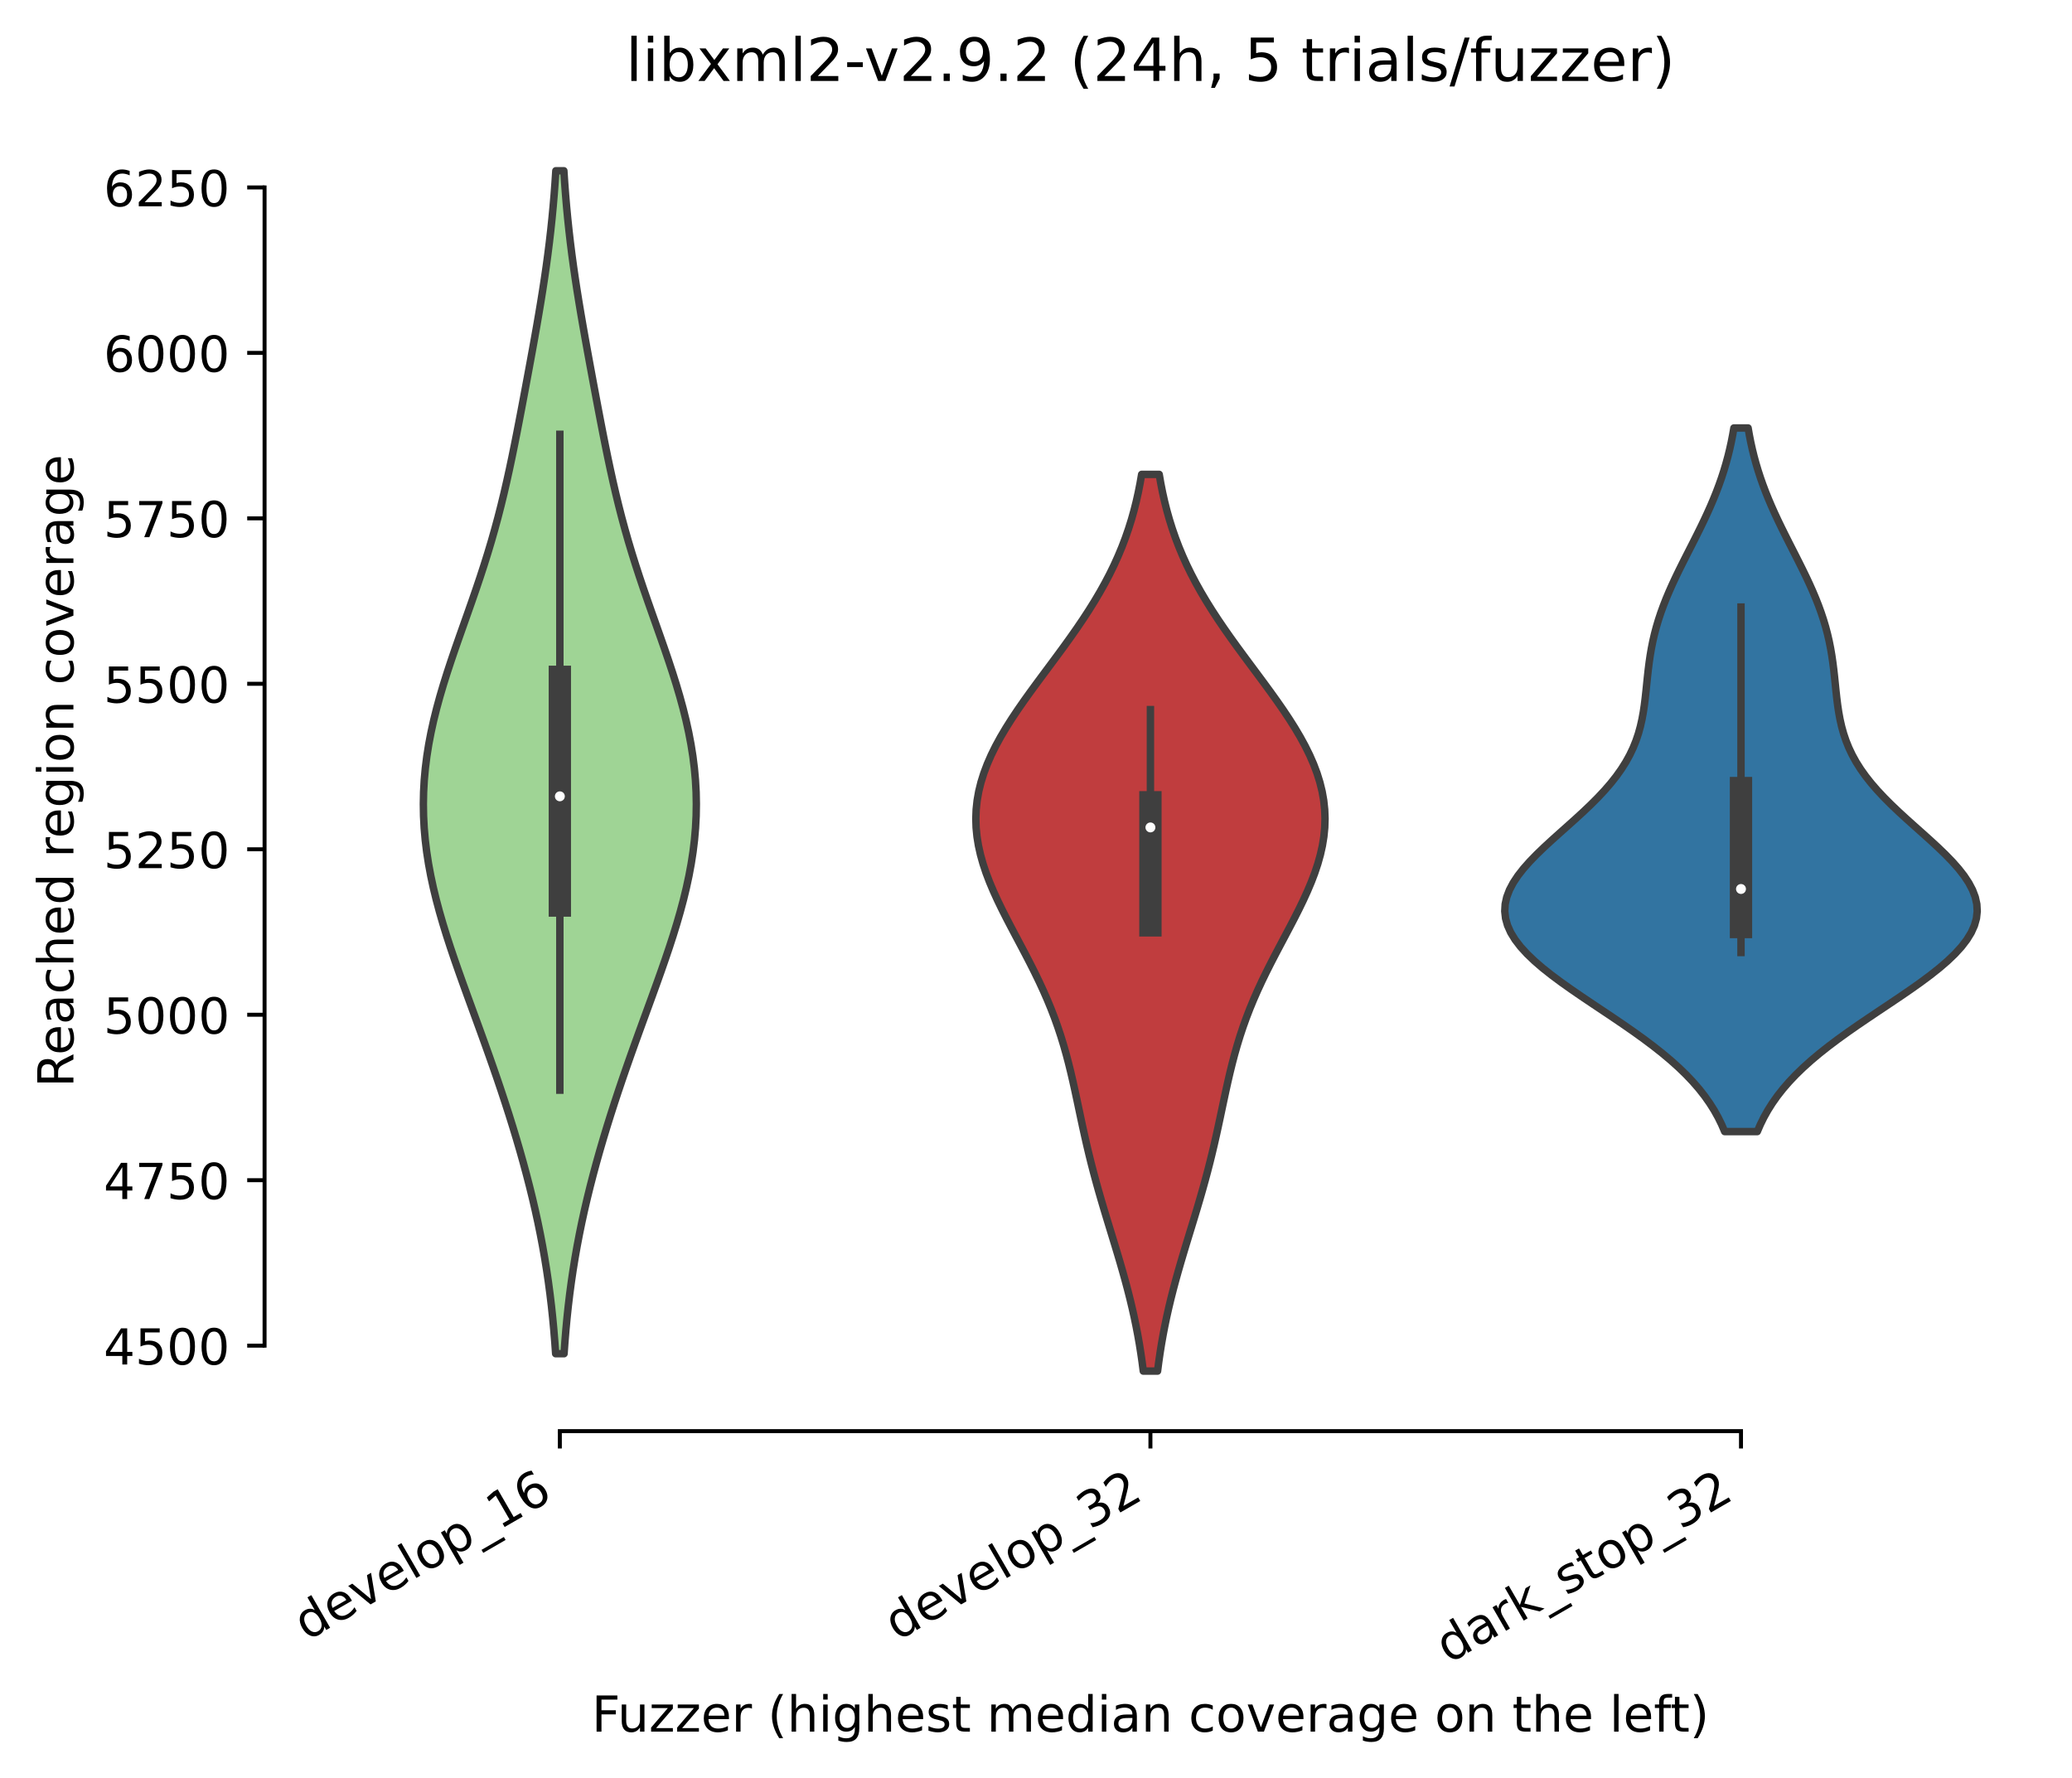 <?xml version="1.0" encoding="utf-8" standalone="no"?>
<!DOCTYPE svg PUBLIC "-//W3C//DTD SVG 1.1//EN"
  "http://www.w3.org/Graphics/SVG/1.1/DTD/svg11.dtd">
<!-- Created with matplotlib (https://matplotlib.org/) -->
<svg height="358.281pt" version="1.1" viewBox="0 0 417.648 358.281" width="417.648pt" xmlns="http://www.w3.org/2000/svg" xmlns:xlink="http://www.w3.org/1999/xlink">
 <defs>
  <style type="text/css">*{stroke-linecap:butt;stroke-linejoin:round;}</style>
 </defs>
 <g id="figure_1">
  <g id="patch_1">
   <path d="M 0 358.281 
L 417.648 358.281 
L 417.648 -0 
L 0 -0 
z
" style="fill:#ffffff;"/>
  </g>
  <g id="axes_1">
   <g id="patch_2">
    <path d="M 53.328 288.43 
L 410.448 288.43 
L 410.448 22.318 
L 53.328 22.318 
z
" style="fill:#ffffff;"/>
   </g>
   <g id="PolyCollection_1">
    <defs>
     <path d="M 113.697 -85.45 
L 112 -85.45 
L 111.827 -87.858 
L 111.629 -90.266 
L 111.403 -92.675 
L 111.147 -95.083 
L 110.859 -97.491 
L 110.539 -99.899 
L 110.184 -102.308 
L 109.795 -104.716 
L 109.371 -107.124 
L 108.912 -109.532 
L 108.419 -111.941 
L 107.892 -114.349 
L 107.332 -116.757 
L 106.74 -119.165 
L 106.118 -121.574 
L 105.467 -123.982 
L 104.789 -126.39 
L 104.085 -128.798 
L 103.355 -131.207 
L 102.603 -133.615 
L 101.828 -136.023 
L 101.033 -138.431 
L 100.219 -140.84 
L 99.387 -143.248 
L 98.54 -145.656 
L 97.68 -148.064 
L 96.81 -150.473 
L 95.932 -152.881 
L 95.053 -155.289 
L 94.174 -157.697 
L 93.303 -160.106 
L 92.445 -162.514 
L 91.605 -164.922 
L 90.791 -167.33 
L 90.009 -169.739 
L 89.267 -172.147 
L 88.571 -174.555 
L 87.928 -176.963 
L 87.344 -179.372 
L 86.826 -181.78 
L 86.378 -184.188 
L 86.006 -186.596 
L 85.713 -189.005 
L 85.502 -191.413 
L 85.376 -193.821 
L 85.336 -196.229 
L 85.383 -198.638 
L 85.516 -201.046 
L 85.735 -203.454 
L 86.037 -205.862 
L 86.419 -208.271 
L 86.879 -210.679 
L 87.41 -213.087 
L 88.008 -215.495 
L 88.666 -217.904 
L 89.378 -220.312 
L 90.134 -222.72 
L 90.928 -225.128 
L 91.75 -227.537 
L 92.591 -229.945 
L 93.442 -232.353 
L 94.295 -234.761 
L 95.141 -237.17 
L 95.972 -239.578 
L 96.784 -241.986 
L 97.568 -244.394 
L 98.323 -246.803 
L 99.044 -249.211 
L 99.73 -251.619 
L 100.382 -254.027 
L 100.999 -256.436 
L 101.585 -258.844 
L 102.141 -261.252 
L 102.673 -263.66 
L 103.182 -266.069 
L 103.674 -268.477 
L 104.153 -270.885 
L 104.621 -273.293 
L 105.082 -275.702 
L 105.537 -278.11 
L 105.988 -280.518 
L 106.436 -282.926 
L 106.881 -285.335 
L 107.321 -287.743 
L 107.755 -290.151 
L 108.181 -292.559 
L 108.596 -294.968 
L 108.998 -297.376 
L 109.385 -299.784 
L 109.753 -302.192 
L 110.102 -304.601 
L 110.428 -307.009 
L 110.731 -309.417 
L 111.01 -311.825 
L 111.264 -314.233 
L 111.493 -316.642 
L 111.698 -319.05 
L 111.879 -321.458 
L 112.038 -323.866 
L 113.658 -323.866 
L 113.658 -323.866 
L 113.817 -321.458 
L 113.999 -319.05 
L 114.203 -316.642 
L 114.433 -314.233 
L 114.687 -311.825 
L 114.965 -309.417 
L 115.268 -307.009 
L 115.595 -304.601 
L 115.943 -302.192 
L 116.312 -299.784 
L 116.698 -297.376 
L 117.1 -294.968 
L 117.516 -292.559 
L 117.941 -290.151 
L 118.375 -287.743 
L 118.815 -285.335 
L 119.26 -282.926 
L 119.708 -280.518 
L 120.159 -278.11 
L 120.615 -275.702 
L 121.075 -273.293 
L 121.543 -270.885 
L 122.022 -268.477 
L 122.514 -266.069 
L 123.024 -263.66 
L 123.555 -261.252 
L 124.111 -258.844 
L 124.697 -256.436 
L 125.314 -254.027 
L 125.966 -251.619 
L 126.652 -249.211 
L 127.373 -246.803 
L 128.128 -244.394 
L 128.913 -241.986 
L 129.724 -239.578 
L 130.556 -237.17 
L 131.402 -234.761 
L 132.255 -232.353 
L 133.106 -229.945 
L 133.947 -227.537 
L 134.768 -225.128 
L 135.562 -222.72 
L 136.319 -220.312 
L 137.03 -217.904 
L 137.688 -215.495 
L 138.286 -213.087 
L 138.818 -210.679 
L 139.277 -208.271 
L 139.66 -205.862 
L 139.962 -203.454 
L 140.18 -201.046 
L 140.314 -198.638 
L 140.36 -196.229 
L 140.32 -193.821 
L 140.194 -191.413 
L 139.984 -189.005 
L 139.691 -186.596 
L 139.318 -184.188 
L 138.871 -181.78 
L 138.352 -179.372 
L 137.769 -176.963 
L 137.125 -174.555 
L 136.429 -172.147 
L 135.687 -169.739 
L 134.905 -167.33 
L 134.091 -164.922 
L 133.252 -162.514 
L 132.393 -160.106 
L 131.522 -157.697 
L 130.644 -155.289 
L 129.764 -152.881 
L 128.887 -150.473 
L 128.016 -148.064 
L 127.156 -145.656 
L 126.309 -143.248 
L 125.478 -140.84 
L 124.663 -138.431 
L 123.868 -136.023 
L 123.094 -133.615 
L 122.341 -131.207 
L 121.612 -128.798 
L 120.907 -126.39 
L 120.229 -123.982 
L 119.578 -121.574 
L 118.956 -119.165 
L 118.364 -116.757 
L 117.804 -114.349 
L 117.277 -111.941 
L 116.784 -109.532 
L 116.325 -107.124 
L 115.901 -104.716 
L 115.512 -102.308 
L 115.158 -99.899 
L 114.837 -97.491 
L 114.549 -95.083 
L 114.293 -92.675 
L 114.067 -90.266 
L 113.869 -87.858 
L 113.697 -85.45 
z
" id="m76fcbf60f1" style="stroke:#3f3f3f;stroke-width:1.5;"/>
    </defs>
    <g clip-path="url(#pe89799b53c)">
     <use style="fill:#9fd495;stroke:#3f3f3f;stroke-width:1.5;" x="0" xlink:href="#m76fcbf60f1" y="358.281"/>
    </g>
   </g>
   <g id="PolyCollection_2">
    <defs>
     <path d="M 233.328 -81.946 
L 230.448 -81.946 
L 230.212 -83.772 
L 229.948 -85.598 
L 229.656 -87.423 
L 229.334 -89.249 
L 228.983 -91.074 
L 228.602 -92.9 
L 228.192 -94.725 
L 227.755 -96.551 
L 227.291 -98.376 
L 226.803 -100.202 
L 226.294 -102.027 
L 225.768 -103.853 
L 225.227 -105.679 
L 224.675 -107.504 
L 224.118 -109.33 
L 223.559 -111.155 
L 223.002 -112.981 
L 222.453 -114.806 
L 221.914 -116.632 
L 221.388 -118.457 
L 220.88 -120.283 
L 220.39 -122.108 
L 219.919 -123.934 
L 219.468 -125.76 
L 219.036 -127.585 
L 218.621 -129.411 
L 218.219 -131.236 
L 217.828 -133.062 
L 217.441 -134.887 
L 217.055 -136.713 
L 216.662 -138.538 
L 216.256 -140.364 
L 215.832 -142.189 
L 215.382 -144.015 
L 214.9 -145.841 
L 214.381 -147.666 
L 213.82 -149.492 
L 213.214 -151.317 
L 212.56 -153.143 
L 211.856 -154.968 
L 211.103 -156.794 
L 210.302 -158.619 
L 209.457 -160.445 
L 208.572 -162.27 
L 207.654 -164.096 
L 206.709 -165.922 
L 205.748 -167.747 
L 204.779 -169.573 
L 203.814 -171.398 
L 202.864 -173.224 
L 201.94 -175.049 
L 201.056 -176.875 
L 200.224 -178.7 
L 199.454 -180.526 
L 198.759 -182.351 
L 198.15 -184.177 
L 197.637 -186.003 
L 197.228 -187.828 
L 196.93 -189.654 
L 196.751 -191.479 
L 196.694 -193.305 
L 196.763 -195.13 
L 196.959 -196.956 
L 197.282 -198.781 
L 197.731 -200.607 
L 198.301 -202.432 
L 198.988 -204.258 
L 199.785 -206.084 
L 200.686 -207.909 
L 201.681 -209.735 
L 202.761 -211.56 
L 203.915 -213.386 
L 205.132 -215.211 
L 206.401 -217.037 
L 207.71 -218.862 
L 209.048 -220.688 
L 210.402 -222.513 
L 211.761 -224.339 
L 213.115 -226.165 
L 214.454 -227.99 
L 215.768 -229.816 
L 217.048 -231.641 
L 218.288 -233.467 
L 219.48 -235.292 
L 220.619 -237.118 
L 221.7 -238.943 
L 222.72 -240.769 
L 223.677 -242.594 
L 224.568 -244.42 
L 225.393 -246.246 
L 226.154 -248.071 
L 226.849 -249.897 
L 227.482 -251.722 
L 228.055 -253.548 
L 228.569 -255.373 
L 229.029 -257.199 
L 229.438 -259.024 
L 229.799 -260.85 
L 230.116 -262.675 
L 233.661 -262.675 
L 233.661 -262.675 
L 233.977 -260.85 
L 234.338 -259.024 
L 234.747 -257.199 
L 235.207 -255.373 
L 235.722 -253.548 
L 236.294 -251.722 
L 236.927 -249.897 
L 237.623 -248.071 
L 238.383 -246.246 
L 239.208 -244.42 
L 240.1 -242.594 
L 241.056 -240.769 
L 242.076 -238.943 
L 243.157 -237.118 
L 244.296 -235.292 
L 245.488 -233.467 
L 246.728 -231.641 
L 248.008 -229.816 
L 249.322 -227.99 
L 250.661 -226.165 
L 252.015 -224.339 
L 253.375 -222.513 
L 254.729 -220.688 
L 256.066 -218.862 
L 257.375 -217.037 
L 258.644 -215.211 
L 259.861 -213.386 
L 261.015 -211.56 
L 262.095 -209.735 
L 263.09 -207.909 
L 263.991 -206.084 
L 264.789 -204.258 
L 265.476 -202.432 
L 266.046 -200.607 
L 266.494 -198.781 
L 266.817 -196.956 
L 267.013 -195.13 
L 267.082 -193.305 
L 267.025 -191.479 
L 266.846 -189.654 
L 266.549 -187.828 
L 266.139 -186.003 
L 265.626 -184.177 
L 265.017 -182.351 
L 264.322 -180.526 
L 263.553 -178.7 
L 262.72 -176.875 
L 261.836 -175.049 
L 260.913 -173.224 
L 259.962 -171.398 
L 258.997 -169.573 
L 258.028 -167.747 
L 257.067 -165.922 
L 256.123 -164.096 
L 255.204 -162.27 
L 254.319 -160.445 
L 253.474 -158.619 
L 252.674 -156.794 
L 251.92 -154.968 
L 251.217 -153.143 
L 250.562 -151.317 
L 249.956 -149.492 
L 249.395 -147.666 
L 248.876 -145.841 
L 248.395 -144.015 
L 247.944 -142.189 
L 247.52 -140.364 
L 247.114 -138.538 
L 246.722 -136.713 
L 246.335 -134.887 
L 245.949 -133.062 
L 245.557 -131.236 
L 245.156 -129.411 
L 244.74 -127.585 
L 244.308 -125.76 
L 243.857 -123.934 
L 243.387 -122.108 
L 242.896 -120.283 
L 242.388 -118.457 
L 241.863 -116.632 
L 241.324 -114.806 
L 240.774 -112.981 
L 240.217 -111.155 
L 239.658 -109.33 
L 239.101 -107.504 
L 238.55 -105.679 
L 238.009 -103.853 
L 237.482 -102.027 
L 236.973 -100.202 
L 236.485 -98.376 
L 236.021 -96.551 
L 235.584 -94.725 
L 235.174 -92.9 
L 234.793 -91.074 
L 234.442 -89.249 
L 234.12 -87.423 
L 233.828 -85.598 
L 233.564 -83.772 
L 233.328 -81.946 
z
" id="m3f5daa7f2b" style="stroke:#3f3f3f;stroke-width:1.5;"/>
    </defs>
    <g clip-path="url(#pe89799b53c)">
     <use style="fill:#c03d3e;stroke:#3f3f3f;stroke-width:1.5;" x="0" xlink:href="#m3f5daa7f2b" y="358.281"/>
    </g>
   </g>
   <g id="PolyCollection_3">
    <defs>
     <path d="M 354.216 -130.219 
L 347.64 -130.219 
L 347.023 -131.651 
L 346.318 -133.084 
L 345.516 -134.516 
L 344.612 -135.948 
L 343.6 -137.381 
L 342.475 -138.813 
L 341.233 -140.246 
L 339.874 -141.678 
L 338.395 -143.11 
L 336.801 -144.543 
L 335.095 -145.975 
L 333.284 -147.408 
L 331.378 -148.84 
L 329.389 -150.273 
L 327.332 -151.705 
L 325.226 -153.137 
L 323.088 -154.57 
L 320.943 -156.002 
L 318.813 -157.435 
L 316.725 -158.867 
L 314.703 -160.299 
L 312.775 -161.732 
L 310.966 -163.164 
L 309.302 -164.597 
L 307.805 -166.029 
L 306.497 -167.462 
L 305.397 -168.894 
L 304.519 -170.326 
L 303.875 -171.759 
L 303.472 -173.191 
L 303.312 -174.624 
L 303.395 -176.056 
L 303.713 -177.488 
L 304.257 -178.921 
L 305.013 -180.353 
L 305.961 -181.786 
L 307.081 -183.218 
L 308.35 -184.651 
L 309.741 -186.083 
L 311.227 -187.515 
L 312.781 -188.948 
L 314.376 -190.38 
L 315.983 -191.813 
L 317.58 -193.245 
L 319.141 -194.677 
L 320.646 -196.11 
L 322.077 -197.542 
L 323.42 -198.975 
L 324.662 -200.407 
L 325.796 -201.84 
L 326.815 -203.272 
L 327.72 -204.704 
L 328.51 -206.137 
L 329.19 -207.569 
L 329.767 -209.002 
L 330.249 -210.434 
L 330.646 -211.866 
L 330.969 -213.299 
L 331.232 -214.731 
L 331.446 -216.164 
L 331.625 -217.596 
L 331.782 -219.029 
L 331.929 -220.461 
L 332.076 -221.893 
L 332.236 -223.326 
L 332.416 -224.758 
L 332.625 -226.191 
L 332.87 -227.623 
L 333.156 -229.055 
L 333.487 -230.488 
L 333.865 -231.92 
L 334.291 -233.353 
L 334.765 -234.785 
L 335.285 -236.218 
L 335.848 -237.65 
L 336.452 -239.082 
L 337.09 -240.515 
L 337.759 -241.947 
L 338.453 -243.38 
L 339.165 -244.812 
L 339.889 -246.244 
L 340.618 -247.677 
L 341.347 -249.109 
L 342.069 -250.542 
L 342.778 -251.974 
L 343.469 -253.407 
L 344.137 -254.839 
L 344.778 -256.271 
L 345.389 -257.704 
L 345.966 -259.136 
L 346.507 -260.569 
L 347.011 -262.001 
L 347.477 -263.433 
L 347.904 -264.866 
L 348.294 -266.298 
L 348.646 -267.731 
L 348.963 -269.163 
L 349.246 -270.596 
L 349.496 -272.028 
L 352.36 -272.028 
L 352.36 -272.028 
L 352.611 -270.596 
L 352.893 -269.163 
L 353.21 -267.731 
L 353.562 -266.298 
L 353.952 -264.866 
L 354.38 -263.433 
L 354.845 -262.001 
L 355.349 -260.569 
L 355.891 -259.136 
L 356.467 -257.704 
L 357.078 -256.271 
L 357.719 -254.839 
L 358.387 -253.407 
L 359.078 -251.974 
L 359.788 -250.542 
L 360.509 -249.109 
L 361.238 -247.677 
L 361.968 -246.244 
L 362.691 -244.812 
L 363.403 -243.38 
L 364.097 -241.947 
L 364.766 -240.515 
L 365.405 -239.082 
L 366.008 -237.65 
L 366.572 -236.218 
L 367.092 -234.785 
L 367.565 -233.353 
L 367.991 -231.92 
L 368.369 -230.488 
L 368.7 -229.055 
L 368.986 -227.623 
L 369.231 -226.191 
L 369.44 -224.758 
L 369.621 -223.326 
L 369.78 -221.893 
L 369.928 -220.461 
L 370.074 -219.029 
L 370.231 -217.596 
L 370.41 -216.164 
L 370.624 -214.731 
L 370.887 -213.299 
L 371.211 -211.866 
L 371.607 -210.434 
L 372.089 -209.002 
L 372.666 -207.569 
L 373.346 -206.137 
L 374.136 -204.704 
L 375.041 -203.272 
L 376.061 -201.84 
L 377.194 -200.407 
L 378.436 -198.975 
L 379.779 -197.542 
L 381.21 -196.11 
L 382.715 -194.677 
L 384.277 -193.245 
L 385.873 -191.813 
L 387.481 -190.38 
L 389.075 -188.948 
L 390.629 -187.515 
L 392.115 -186.083 
L 393.506 -184.651 
L 394.775 -183.218 
L 395.895 -181.786 
L 396.844 -180.353 
L 397.599 -178.921 
L 398.143 -177.488 
L 398.462 -176.056 
L 398.544 -174.624 
L 398.385 -173.191 
L 397.981 -171.759 
L 397.337 -170.326 
L 396.459 -168.894 
L 395.359 -167.462 
L 394.051 -166.029 
L 392.555 -164.597 
L 390.89 -163.164 
L 389.081 -161.732 
L 387.153 -160.299 
L 385.131 -158.867 
L 383.043 -157.435 
L 380.913 -156.002 
L 378.768 -154.57 
L 376.631 -153.137 
L 374.524 -151.705 
L 372.467 -150.273 
L 370.478 -148.84 
L 368.572 -147.408 
L 366.761 -145.975 
L 365.055 -144.543 
L 363.461 -143.11 
L 361.983 -141.678 
L 360.623 -140.246 
L 359.381 -138.813 
L 358.256 -137.381 
L 357.244 -135.948 
L 356.34 -134.516 
L 355.539 -133.084 
L 354.833 -131.651 
L 354.216 -130.219 
z
" id="mdf7544697c" style="stroke:#3f3f3f;stroke-width:1.5;"/>
    </defs>
    <g clip-path="url(#pe89799b53c)">
     <use style="fill:#3274a1;stroke:#3f3f3f;stroke-width:1.5;" x="0" xlink:href="#mdf7544697c" y="358.281"/>
    </g>
   </g>
   <g id="matplotlib.axis_1">
    <g id="xtick_1">
     <g id="line2d_1">
      <defs>
       <path d="M 0 0 
L 0 3.5 
" id="mb5e7cbbfab" style="stroke:#000000;stroke-width:0.8;"/>
      </defs>
      <g>
       <use style="stroke:#000000;stroke-width:0.8;" x="112.848" xlink:href="#mb5e7cbbfab" y="288.43"/>
      </g>
     </g>
     <g id="text_1">
      <!-- develop_16 -->
      <g transform="translate(61.835 330.782)rotate(-30)scale(0.1 -0.1)">
       <defs>
        <path d="M 45.406 46.391 
L 45.406 75.984 
L 54.391 75.984 
L 54.391 0 
L 45.406 0 
L 45.406 8.203 
Q 42.578 3.328 38.25 0.953 
Q 33.938 -1.422 27.875 -1.422 
Q 17.969 -1.422 11.734 6.484 
Q 5.516 14.406 5.516 27.297 
Q 5.516 40.188 11.734 48.094 
Q 17.969 56 27.875 56 
Q 33.938 56 38.25 53.625 
Q 42.578 51.266 45.406 46.391 
z
M 14.797 27.297 
Q 14.797 17.391 18.875 11.75 
Q 22.953 6.109 30.078 6.109 
Q 37.203 6.109 41.297 11.75 
Q 45.406 17.391 45.406 27.297 
Q 45.406 37.203 41.297 42.844 
Q 37.203 48.484 30.078 48.484 
Q 22.953 48.484 18.875 42.844 
Q 14.797 37.203 14.797 27.297 
z
" id="DejaVuSans-100"/>
        <path d="M 56.203 29.594 
L 56.203 25.203 
L 14.891 25.203 
Q 15.484 15.922 20.484 11.062 
Q 25.484 6.203 34.422 6.203 
Q 39.594 6.203 44.453 7.469 
Q 49.312 8.734 54.109 11.281 
L 54.109 2.781 
Q 49.266 0.734 44.188 -0.344 
Q 39.109 -1.422 33.891 -1.422 
Q 20.797 -1.422 13.156 6.188 
Q 5.516 13.812 5.516 26.812 
Q 5.516 40.234 12.766 48.109 
Q 20.016 56 32.328 56 
Q 43.359 56 49.781 48.891 
Q 56.203 41.797 56.203 29.594 
z
M 47.219 32.234 
Q 47.125 39.594 43.094 43.984 
Q 39.062 48.391 32.422 48.391 
Q 24.906 48.391 20.391 44.141 
Q 15.875 39.891 15.188 32.172 
z
" id="DejaVuSans-101"/>
        <path d="M 2.984 54.688 
L 12.5 54.688 
L 29.594 8.797 
L 46.688 54.688 
L 56.203 54.688 
L 35.688 0 
L 23.484 0 
z
" id="DejaVuSans-118"/>
        <path d="M 9.422 75.984 
L 18.406 75.984 
L 18.406 0 
L 9.422 0 
z
" id="DejaVuSans-108"/>
        <path d="M 30.609 48.391 
Q 23.391 48.391 19.188 42.75 
Q 14.984 37.109 14.984 27.297 
Q 14.984 17.484 19.156 11.844 
Q 23.344 6.203 30.609 6.203 
Q 37.797 6.203 41.984 11.859 
Q 46.188 17.531 46.188 27.297 
Q 46.188 37.016 41.984 42.703 
Q 37.797 48.391 30.609 48.391 
z
M 30.609 56 
Q 42.328 56 49.016 48.375 
Q 55.719 40.766 55.719 27.297 
Q 55.719 13.875 49.016 6.219 
Q 42.328 -1.422 30.609 -1.422 
Q 18.844 -1.422 12.172 6.219 
Q 5.516 13.875 5.516 27.297 
Q 5.516 40.766 12.172 48.375 
Q 18.844 56 30.609 56 
z
" id="DejaVuSans-111"/>
        <path d="M 18.109 8.203 
L 18.109 -20.797 
L 9.078 -20.797 
L 9.078 54.688 
L 18.109 54.688 
L 18.109 46.391 
Q 20.953 51.266 25.266 53.625 
Q 29.594 56 35.594 56 
Q 45.562 56 51.781 48.094 
Q 58.016 40.188 58.016 27.297 
Q 58.016 14.406 51.781 6.484 
Q 45.562 -1.422 35.594 -1.422 
Q 29.594 -1.422 25.266 0.953 
Q 20.953 3.328 18.109 8.203 
z
M 48.688 27.297 
Q 48.688 37.203 44.609 42.844 
Q 40.531 48.484 33.406 48.484 
Q 26.266 48.484 22.188 42.844 
Q 18.109 37.203 18.109 27.297 
Q 18.109 17.391 22.188 11.75 
Q 26.266 6.109 33.406 6.109 
Q 40.531 6.109 44.609 11.75 
Q 48.688 17.391 48.688 27.297 
z
" id="DejaVuSans-112"/>
        <path d="M 50.984 -16.609 
L 50.984 -23.578 
L -0.984 -23.578 
L -0.984 -16.609 
z
" id="DejaVuSans-95"/>
        <path d="M 12.406 8.297 
L 28.516 8.297 
L 28.516 63.922 
L 10.984 60.406 
L 10.984 69.391 
L 28.422 72.906 
L 38.281 72.906 
L 38.281 8.297 
L 54.391 8.297 
L 54.391 0 
L 12.406 0 
z
" id="DejaVuSans-49"/>
        <path d="M 33.016 40.375 
Q 26.375 40.375 22.484 35.828 
Q 18.609 31.297 18.609 23.391 
Q 18.609 15.531 22.484 10.953 
Q 26.375 6.391 33.016 6.391 
Q 39.656 6.391 43.531 10.953 
Q 47.406 15.531 47.406 23.391 
Q 47.406 31.297 43.531 35.828 
Q 39.656 40.375 33.016 40.375 
z
M 52.594 71.297 
L 52.594 62.312 
Q 48.875 64.062 45.094 64.984 
Q 41.312 65.922 37.594 65.922 
Q 27.828 65.922 22.672 59.328 
Q 17.531 52.734 16.797 39.406 
Q 19.672 43.656 24.016 45.922 
Q 28.375 48.188 33.594 48.188 
Q 44.578 48.188 50.953 41.516 
Q 57.328 34.859 57.328 23.391 
Q 57.328 12.156 50.688 5.359 
Q 44.047 -1.422 33.016 -1.422 
Q 20.359 -1.422 13.672 8.266 
Q 6.984 17.969 6.984 36.375 
Q 6.984 53.656 15.188 63.938 
Q 23.391 74.219 37.203 74.219 
Q 40.922 74.219 44.703 73.484 
Q 48.484 72.75 52.594 71.297 
z
" id="DejaVuSans-54"/>
       </defs>
       <use xlink:href="#DejaVuSans-100"/>
       <use x="63.477" xlink:href="#DejaVuSans-101"/>
       <use x="125" xlink:href="#DejaVuSans-118"/>
       <use x="184.18" xlink:href="#DejaVuSans-101"/>
       <use x="245.703" xlink:href="#DejaVuSans-108"/>
       <use x="273.486" xlink:href="#DejaVuSans-111"/>
       <use x="334.668" xlink:href="#DejaVuSans-112"/>
       <use x="398.145" xlink:href="#DejaVuSans-95"/>
       <use x="448.145" xlink:href="#DejaVuSans-49"/>
       <use x="511.768" xlink:href="#DejaVuSans-54"/>
      </g>
     </g>
    </g>
    <g id="xtick_2">
     <g id="line2d_2">
      <g>
       <use style="stroke:#000000;stroke-width:0.8;" x="231.888" xlink:href="#mb5e7cbbfab" y="288.43"/>
      </g>
     </g>
     <g id="text_2">
      <!-- develop_32 -->
      <g transform="translate(180.875 330.782)rotate(-30)scale(0.1 -0.1)">
       <defs>
        <path d="M 40.578 39.312 
Q 47.656 37.797 51.625 33 
Q 55.609 28.219 55.609 21.188 
Q 55.609 10.406 48.188 4.484 
Q 40.766 -1.422 27.094 -1.422 
Q 22.516 -1.422 17.656 -0.516 
Q 12.797 0.391 7.625 2.203 
L 7.625 11.719 
Q 11.719 9.328 16.594 8.109 
Q 21.484 6.891 26.812 6.891 
Q 36.078 6.891 40.938 10.547 
Q 45.797 14.203 45.797 21.188 
Q 45.797 27.641 41.281 31.266 
Q 36.766 34.906 28.719 34.906 
L 20.219 34.906 
L 20.219 43.016 
L 29.109 43.016 
Q 36.375 43.016 40.234 45.922 
Q 44.094 48.828 44.094 54.297 
Q 44.094 59.906 40.109 62.906 
Q 36.141 65.922 28.719 65.922 
Q 24.656 65.922 20.016 65.031 
Q 15.375 64.156 9.812 62.312 
L 9.812 71.094 
Q 15.438 72.656 20.344 73.438 
Q 25.25 74.219 29.594 74.219 
Q 40.828 74.219 47.359 69.109 
Q 53.906 64.016 53.906 55.328 
Q 53.906 49.266 50.438 45.094 
Q 46.969 40.922 40.578 39.312 
z
" id="DejaVuSans-51"/>
        <path d="M 19.188 8.297 
L 53.609 8.297 
L 53.609 0 
L 7.328 0 
L 7.328 8.297 
Q 12.938 14.109 22.625 23.891 
Q 32.328 33.688 34.812 36.531 
Q 39.547 41.844 41.422 45.531 
Q 43.312 49.219 43.312 52.781 
Q 43.312 58.594 39.234 62.25 
Q 35.156 65.922 28.609 65.922 
Q 23.969 65.922 18.812 64.312 
Q 13.672 62.703 7.812 59.422 
L 7.812 69.391 
Q 13.766 71.781 18.938 73 
Q 24.125 74.219 28.422 74.219 
Q 39.75 74.219 46.484 68.547 
Q 53.219 62.891 53.219 53.422 
Q 53.219 48.922 51.531 44.891 
Q 49.859 40.875 45.406 35.406 
Q 44.188 33.984 37.641 27.219 
Q 31.109 20.453 19.188 8.297 
z
" id="DejaVuSans-50"/>
       </defs>
       <use xlink:href="#DejaVuSans-100"/>
       <use x="63.477" xlink:href="#DejaVuSans-101"/>
       <use x="125" xlink:href="#DejaVuSans-118"/>
       <use x="184.18" xlink:href="#DejaVuSans-101"/>
       <use x="245.703" xlink:href="#DejaVuSans-108"/>
       <use x="273.486" xlink:href="#DejaVuSans-111"/>
       <use x="334.668" xlink:href="#DejaVuSans-112"/>
       <use x="398.145" xlink:href="#DejaVuSans-95"/>
       <use x="448.145" xlink:href="#DejaVuSans-51"/>
       <use x="511.768" xlink:href="#DejaVuSans-50"/>
      </g>
     </g>
    </g>
    <g id="xtick_3">
     <g id="line2d_3">
      <g>
       <use style="stroke:#000000;stroke-width:0.8;" x="350.928" xlink:href="#mb5e7cbbfab" y="288.43"/>
      </g>
     </g>
     <g id="text_3">
      <!-- dark_stop_32 -->
      <g transform="translate(291.985 335.361)rotate(-30)scale(0.1 -0.1)">
       <defs>
        <path d="M 34.281 27.484 
Q 23.391 27.484 19.188 25 
Q 14.984 22.516 14.984 16.5 
Q 14.984 11.719 18.141 8.906 
Q 21.297 6.109 26.703 6.109 
Q 34.188 6.109 38.703 11.406 
Q 43.219 16.703 43.219 25.484 
L 43.219 27.484 
z
M 52.203 31.203 
L 52.203 0 
L 43.219 0 
L 43.219 8.297 
Q 40.141 3.328 35.547 0.953 
Q 30.953 -1.422 24.312 -1.422 
Q 15.922 -1.422 10.953 3.297 
Q 6 8.016 6 15.922 
Q 6 25.141 12.172 29.828 
Q 18.359 34.516 30.609 34.516 
L 43.219 34.516 
L 43.219 35.406 
Q 43.219 41.609 39.141 45 
Q 35.062 48.391 27.688 48.391 
Q 23 48.391 18.547 47.266 
Q 14.109 46.141 10.016 43.891 
L 10.016 52.203 
Q 14.938 54.109 19.578 55.047 
Q 24.219 56 28.609 56 
Q 40.484 56 46.344 49.844 
Q 52.203 43.703 52.203 31.203 
z
" id="DejaVuSans-97"/>
        <path d="M 41.109 46.297 
Q 39.594 47.172 37.812 47.578 
Q 36.031 48 33.891 48 
Q 26.266 48 22.188 43.047 
Q 18.109 38.094 18.109 28.812 
L 18.109 0 
L 9.078 0 
L 9.078 54.688 
L 18.109 54.688 
L 18.109 46.188 
Q 20.953 51.172 25.484 53.578 
Q 30.031 56 36.531 56 
Q 37.453 56 38.578 55.875 
Q 39.703 55.766 41.062 55.516 
z
" id="DejaVuSans-114"/>
        <path d="M 9.078 75.984 
L 18.109 75.984 
L 18.109 31.109 
L 44.922 54.688 
L 56.391 54.688 
L 27.391 29.109 
L 57.625 0 
L 45.906 0 
L 18.109 26.703 
L 18.109 0 
L 9.078 0 
z
" id="DejaVuSans-107"/>
        <path d="M 44.281 53.078 
L 44.281 44.578 
Q 40.484 46.531 36.375 47.5 
Q 32.281 48.484 27.875 48.484 
Q 21.188 48.484 17.844 46.438 
Q 14.5 44.391 14.5 40.281 
Q 14.5 37.156 16.891 35.375 
Q 19.281 33.594 26.516 31.984 
L 29.594 31.297 
Q 39.156 29.25 43.188 25.516 
Q 47.219 21.781 47.219 15.094 
Q 47.219 7.469 41.188 3.016 
Q 35.156 -1.422 24.609 -1.422 
Q 20.219 -1.422 15.453 -0.562 
Q 10.688 0.297 5.422 2 
L 5.422 11.281 
Q 10.406 8.688 15.234 7.391 
Q 20.062 6.109 24.812 6.109 
Q 31.156 6.109 34.562 8.281 
Q 37.984 10.453 37.984 14.406 
Q 37.984 18.062 35.516 20.016 
Q 33.062 21.969 24.703 23.781 
L 21.578 24.516 
Q 13.234 26.266 9.516 29.906 
Q 5.812 33.547 5.812 39.891 
Q 5.812 47.609 11.281 51.797 
Q 16.75 56 26.812 56 
Q 31.781 56 36.172 55.266 
Q 40.578 54.547 44.281 53.078 
z
" id="DejaVuSans-115"/>
        <path d="M 18.312 70.219 
L 18.312 54.688 
L 36.812 54.688 
L 36.812 47.703 
L 18.312 47.703 
L 18.312 18.016 
Q 18.312 11.328 20.141 9.422 
Q 21.969 7.516 27.594 7.516 
L 36.812 7.516 
L 36.812 0 
L 27.594 0 
Q 17.188 0 13.234 3.875 
Q 9.281 7.766 9.281 18.016 
L 9.281 47.703 
L 2.688 47.703 
L 2.688 54.688 
L 9.281 54.688 
L 9.281 70.219 
z
" id="DejaVuSans-116"/>
       </defs>
       <use xlink:href="#DejaVuSans-100"/>
       <use x="63.477" xlink:href="#DejaVuSans-97"/>
       <use x="124.756" xlink:href="#DejaVuSans-114"/>
       <use x="165.869" xlink:href="#DejaVuSans-107"/>
       <use x="223.779" xlink:href="#DejaVuSans-95"/>
       <use x="273.779" xlink:href="#DejaVuSans-115"/>
       <use x="325.879" xlink:href="#DejaVuSans-116"/>
       <use x="365.088" xlink:href="#DejaVuSans-111"/>
       <use x="426.27" xlink:href="#DejaVuSans-112"/>
       <use x="489.746" xlink:href="#DejaVuSans-95"/>
       <use x="539.746" xlink:href="#DejaVuSans-51"/>
       <use x="603.369" xlink:href="#DejaVuSans-50"/>
      </g>
     </g>
    </g>
    <g id="text_4">
     <!-- Fuzzer (highest median coverage on the left) -->
     <g transform="translate(119.27 349.001)scale(0.1 -0.1)">
      <defs>
       <path d="M 9.812 72.906 
L 51.703 72.906 
L 51.703 64.594 
L 19.672 64.594 
L 19.672 43.109 
L 48.578 43.109 
L 48.578 34.812 
L 19.672 34.812 
L 19.672 0 
L 9.812 0 
z
" id="DejaVuSans-70"/>
       <path d="M 8.5 21.578 
L 8.5 54.688 
L 17.484 54.688 
L 17.484 21.922 
Q 17.484 14.156 20.5 10.266 
Q 23.531 6.391 29.594 6.391 
Q 36.859 6.391 41.078 11.031 
Q 45.312 15.672 45.312 23.688 
L 45.312 54.688 
L 54.297 54.688 
L 54.297 0 
L 45.312 0 
L 45.312 8.406 
Q 42.047 3.422 37.719 1 
Q 33.406 -1.422 27.688 -1.422 
Q 18.266 -1.422 13.375 4.438 
Q 8.5 10.297 8.5 21.578 
z
M 31.109 56 
z
" id="DejaVuSans-117"/>
       <path d="M 5.516 54.688 
L 48.188 54.688 
L 48.188 46.484 
L 14.406 7.172 
L 48.188 7.172 
L 48.188 0 
L 4.297 0 
L 4.297 8.203 
L 38.094 47.516 
L 5.516 47.516 
z
" id="DejaVuSans-122"/>
       <path id="DejaVuSans-32"/>
       <path d="M 31 75.875 
Q 24.469 64.656 21.281 53.656 
Q 18.109 42.672 18.109 31.391 
Q 18.109 20.125 21.312 9.062 
Q 24.516 -2 31 -13.188 
L 23.188 -13.188 
Q 15.875 -1.703 12.234 9.375 
Q 8.594 20.453 8.594 31.391 
Q 8.594 42.281 12.203 53.312 
Q 15.828 64.359 23.188 75.875 
z
" id="DejaVuSans-40"/>
       <path d="M 54.891 33.016 
L 54.891 0 
L 45.906 0 
L 45.906 32.719 
Q 45.906 40.484 42.875 44.328 
Q 39.844 48.188 33.797 48.188 
Q 26.516 48.188 22.312 43.547 
Q 18.109 38.922 18.109 30.906 
L 18.109 0 
L 9.078 0 
L 9.078 75.984 
L 18.109 75.984 
L 18.109 46.188 
Q 21.344 51.125 25.703 53.562 
Q 30.078 56 35.797 56 
Q 45.219 56 50.047 50.172 
Q 54.891 44.344 54.891 33.016 
z
" id="DejaVuSans-104"/>
       <path d="M 9.422 54.688 
L 18.406 54.688 
L 18.406 0 
L 9.422 0 
z
M 9.422 75.984 
L 18.406 75.984 
L 18.406 64.594 
L 9.422 64.594 
z
" id="DejaVuSans-105"/>
       <path d="M 45.406 27.984 
Q 45.406 37.75 41.375 43.109 
Q 37.359 48.484 30.078 48.484 
Q 22.859 48.484 18.828 43.109 
Q 14.797 37.75 14.797 27.984 
Q 14.797 18.266 18.828 12.891 
Q 22.859 7.516 30.078 7.516 
Q 37.359 7.516 41.375 12.891 
Q 45.406 18.266 45.406 27.984 
z
M 54.391 6.781 
Q 54.391 -7.172 48.188 -13.984 
Q 42 -20.797 29.203 -20.797 
Q 24.469 -20.797 20.266 -20.094 
Q 16.062 -19.391 12.109 -17.922 
L 12.109 -9.188 
Q 16.062 -11.328 19.922 -12.344 
Q 23.781 -13.375 27.781 -13.375 
Q 36.625 -13.375 41.016 -8.766 
Q 45.406 -4.156 45.406 5.172 
L 45.406 9.625 
Q 42.625 4.781 38.281 2.391 
Q 33.938 0 27.875 0 
Q 17.828 0 11.672 7.656 
Q 5.516 15.328 5.516 27.984 
Q 5.516 40.672 11.672 48.328 
Q 17.828 56 27.875 56 
Q 33.938 56 38.281 53.609 
Q 42.625 51.219 45.406 46.391 
L 45.406 54.688 
L 54.391 54.688 
z
" id="DejaVuSans-103"/>
       <path d="M 52 44.188 
Q 55.375 50.25 60.062 53.125 
Q 64.75 56 71.094 56 
Q 79.641 56 84.281 50.016 
Q 88.922 44.047 88.922 33.016 
L 88.922 0 
L 79.891 0 
L 79.891 32.719 
Q 79.891 40.578 77.094 44.375 
Q 74.312 48.188 68.609 48.188 
Q 61.625 48.188 57.562 43.547 
Q 53.516 38.922 53.516 30.906 
L 53.516 0 
L 44.484 0 
L 44.484 32.719 
Q 44.484 40.625 41.703 44.406 
Q 38.922 48.188 33.109 48.188 
Q 26.219 48.188 22.156 43.531 
Q 18.109 38.875 18.109 30.906 
L 18.109 0 
L 9.078 0 
L 9.078 54.688 
L 18.109 54.688 
L 18.109 46.188 
Q 21.188 51.219 25.484 53.609 
Q 29.781 56 35.688 56 
Q 41.656 56 45.828 52.969 
Q 50 49.953 52 44.188 
z
" id="DejaVuSans-109"/>
       <path d="M 54.891 33.016 
L 54.891 0 
L 45.906 0 
L 45.906 32.719 
Q 45.906 40.484 42.875 44.328 
Q 39.844 48.188 33.797 48.188 
Q 26.516 48.188 22.312 43.547 
Q 18.109 38.922 18.109 30.906 
L 18.109 0 
L 9.078 0 
L 9.078 54.688 
L 18.109 54.688 
L 18.109 46.188 
Q 21.344 51.125 25.703 53.562 
Q 30.078 56 35.797 56 
Q 45.219 56 50.047 50.172 
Q 54.891 44.344 54.891 33.016 
z
" id="DejaVuSans-110"/>
       <path d="M 48.781 52.594 
L 48.781 44.188 
Q 44.969 46.297 41.141 47.344 
Q 37.312 48.391 33.406 48.391 
Q 24.656 48.391 19.812 42.844 
Q 14.984 37.312 14.984 27.297 
Q 14.984 17.281 19.812 11.734 
Q 24.656 6.203 33.406 6.203 
Q 37.312 6.203 41.141 7.25 
Q 44.969 8.297 48.781 10.406 
L 48.781 2.094 
Q 45.016 0.344 40.984 -0.531 
Q 36.969 -1.422 32.422 -1.422 
Q 20.062 -1.422 12.781 6.344 
Q 5.516 14.109 5.516 27.297 
Q 5.516 40.672 12.859 48.328 
Q 20.219 56 33.016 56 
Q 37.156 56 41.109 55.141 
Q 45.062 54.297 48.781 52.594 
z
" id="DejaVuSans-99"/>
       <path d="M 37.109 75.984 
L 37.109 68.5 
L 28.516 68.5 
Q 23.688 68.5 21.797 66.547 
Q 19.922 64.594 19.922 59.516 
L 19.922 54.688 
L 34.719 54.688 
L 34.719 47.703 
L 19.922 47.703 
L 19.922 0 
L 10.891 0 
L 10.891 47.703 
L 2.297 47.703 
L 2.297 54.688 
L 10.891 54.688 
L 10.891 58.5 
Q 10.891 67.625 15.141 71.797 
Q 19.391 75.984 28.609 75.984 
z
" id="DejaVuSans-102"/>
       <path d="M 8.016 75.875 
L 15.828 75.875 
Q 23.141 64.359 26.781 53.312 
Q 30.422 42.281 30.422 31.391 
Q 30.422 20.453 26.781 9.375 
Q 23.141 -1.703 15.828 -13.188 
L 8.016 -13.188 
Q 14.5 -2 17.703 9.062 
Q 20.906 20.125 20.906 31.391 
Q 20.906 42.672 17.703 53.656 
Q 14.5 64.656 8.016 75.875 
z
" id="DejaVuSans-41"/>
      </defs>
      <use xlink:href="#DejaVuSans-70"/>
      <use x="52.02" xlink:href="#DejaVuSans-117"/>
      <use x="115.398" xlink:href="#DejaVuSans-122"/>
      <use x="167.889" xlink:href="#DejaVuSans-122"/>
      <use x="220.379" xlink:href="#DejaVuSans-101"/>
      <use x="281.902" xlink:href="#DejaVuSans-114"/>
      <use x="323.016" xlink:href="#DejaVuSans-32"/>
      <use x="354.803" xlink:href="#DejaVuSans-40"/>
      <use x="393.816" xlink:href="#DejaVuSans-104"/>
      <use x="457.195" xlink:href="#DejaVuSans-105"/>
      <use x="484.979" xlink:href="#DejaVuSans-103"/>
      <use x="548.455" xlink:href="#DejaVuSans-104"/>
      <use x="611.834" xlink:href="#DejaVuSans-101"/>
      <use x="673.357" xlink:href="#DejaVuSans-115"/>
      <use x="725.457" xlink:href="#DejaVuSans-116"/>
      <use x="764.666" xlink:href="#DejaVuSans-32"/>
      <use x="796.453" xlink:href="#DejaVuSans-109"/>
      <use x="893.865" xlink:href="#DejaVuSans-101"/>
      <use x="955.389" xlink:href="#DejaVuSans-100"/>
      <use x="1018.865" xlink:href="#DejaVuSans-105"/>
      <use x="1046.648" xlink:href="#DejaVuSans-97"/>
      <use x="1107.928" xlink:href="#DejaVuSans-110"/>
      <use x="1171.307" xlink:href="#DejaVuSans-32"/>
      <use x="1203.094" xlink:href="#DejaVuSans-99"/>
      <use x="1258.074" xlink:href="#DejaVuSans-111"/>
      <use x="1319.256" xlink:href="#DejaVuSans-118"/>
      <use x="1378.436" xlink:href="#DejaVuSans-101"/>
      <use x="1439.959" xlink:href="#DejaVuSans-114"/>
      <use x="1481.072" xlink:href="#DejaVuSans-97"/>
      <use x="1542.352" xlink:href="#DejaVuSans-103"/>
      <use x="1605.828" xlink:href="#DejaVuSans-101"/>
      <use x="1667.352" xlink:href="#DejaVuSans-32"/>
      <use x="1699.139" xlink:href="#DejaVuSans-111"/>
      <use x="1760.32" xlink:href="#DejaVuSans-110"/>
      <use x="1823.699" xlink:href="#DejaVuSans-32"/>
      <use x="1855.486" xlink:href="#DejaVuSans-116"/>
      <use x="1894.695" xlink:href="#DejaVuSans-104"/>
      <use x="1958.074" xlink:href="#DejaVuSans-101"/>
      <use x="2019.598" xlink:href="#DejaVuSans-32"/>
      <use x="2051.385" xlink:href="#DejaVuSans-108"/>
      <use x="2079.168" xlink:href="#DejaVuSans-101"/>
      <use x="2140.691" xlink:href="#DejaVuSans-102"/>
      <use x="2174.146" xlink:href="#DejaVuSans-116"/>
      <use x="2213.355" xlink:href="#DejaVuSans-41"/>
     </g>
    </g>
   </g>
   <g id="matplotlib.axis_2">
    <g id="ytick_1">
     <g id="line2d_4">
      <defs>
       <path d="M 0 0 
L -3.5 0 
" id="m8db55f855d" style="stroke:#000000;stroke-width:0.8;"/>
      </defs>
      <g>
       <use style="stroke:#000000;stroke-width:0.8;" x="53.328" xlink:href="#m8db55f855d" y="271.206"/>
      </g>
     </g>
     <g id="text_5">
      <!-- 4500 -->
      <g transform="translate(20.878 275.005)scale(0.1 -0.1)">
       <defs>
        <path d="M 37.797 64.312 
L 12.891 25.391 
L 37.797 25.391 
z
M 35.203 72.906 
L 47.609 72.906 
L 47.609 25.391 
L 58.016 25.391 
L 58.016 17.188 
L 47.609 17.188 
L 47.609 0 
L 37.797 0 
L 37.797 17.188 
L 4.891 17.188 
L 4.891 26.703 
z
" id="DejaVuSans-52"/>
        <path d="M 10.797 72.906 
L 49.516 72.906 
L 49.516 64.594 
L 19.828 64.594 
L 19.828 46.734 
Q 21.969 47.469 24.109 47.828 
Q 26.266 48.188 28.422 48.188 
Q 40.625 48.188 47.75 41.5 
Q 54.891 34.812 54.891 23.391 
Q 54.891 11.625 47.562 5.094 
Q 40.234 -1.422 26.906 -1.422 
Q 22.312 -1.422 17.547 -0.641 
Q 12.797 0.141 7.719 1.703 
L 7.719 11.625 
Q 12.109 9.234 16.797 8.062 
Q 21.484 6.891 26.703 6.891 
Q 35.156 6.891 40.078 11.328 
Q 45.016 15.766 45.016 23.391 
Q 45.016 31 40.078 35.438 
Q 35.156 39.891 26.703 39.891 
Q 22.75 39.891 18.812 39.016 
Q 14.891 38.141 10.797 36.281 
z
" id="DejaVuSans-53"/>
        <path d="M 31.781 66.406 
Q 24.172 66.406 20.328 58.906 
Q 16.5 51.422 16.5 36.375 
Q 16.5 21.391 20.328 13.891 
Q 24.172 6.391 31.781 6.391 
Q 39.453 6.391 43.281 13.891 
Q 47.125 21.391 47.125 36.375 
Q 47.125 51.422 43.281 58.906 
Q 39.453 66.406 31.781 66.406 
z
M 31.781 74.219 
Q 44.047 74.219 50.516 64.516 
Q 56.984 54.828 56.984 36.375 
Q 56.984 17.969 50.516 8.266 
Q 44.047 -1.422 31.781 -1.422 
Q 19.531 -1.422 13.062 8.266 
Q 6.594 17.969 6.594 36.375 
Q 6.594 54.828 13.062 64.516 
Q 19.531 74.219 31.781 74.219 
z
" id="DejaVuSans-48"/>
       </defs>
       <use xlink:href="#DejaVuSans-52"/>
       <use x="63.623" xlink:href="#DejaVuSans-53"/>
       <use x="127.246" xlink:href="#DejaVuSans-48"/>
       <use x="190.869" xlink:href="#DejaVuSans-48"/>
      </g>
     </g>
    </g>
    <g id="ytick_2">
     <g id="line2d_5">
      <g>
       <use style="stroke:#000000;stroke-width:0.8;" x="53.328" xlink:href="#m8db55f855d" y="237.859"/>
      </g>
     </g>
     <g id="text_6">
      <!-- 4750 -->
      <g transform="translate(20.878 241.658)scale(0.1 -0.1)">
       <defs>
        <path d="M 8.203 72.906 
L 55.078 72.906 
L 55.078 68.703 
L 28.609 0 
L 18.312 0 
L 43.219 64.594 
L 8.203 64.594 
z
" id="DejaVuSans-55"/>
       </defs>
       <use xlink:href="#DejaVuSans-52"/>
       <use x="63.623" xlink:href="#DejaVuSans-55"/>
       <use x="127.246" xlink:href="#DejaVuSans-53"/>
       <use x="190.869" xlink:href="#DejaVuSans-48"/>
      </g>
     </g>
    </g>
    <g id="ytick_3">
     <g id="line2d_6">
      <g>
       <use style="stroke:#000000;stroke-width:0.8;" x="53.328" xlink:href="#m8db55f855d" y="204.511"/>
      </g>
     </g>
     <g id="text_7">
      <!-- 5000 -->
      <g transform="translate(20.878 208.31)scale(0.1 -0.1)">
       <use xlink:href="#DejaVuSans-53"/>
       <use x="63.623" xlink:href="#DejaVuSans-48"/>
       <use x="127.246" xlink:href="#DejaVuSans-48"/>
       <use x="190.869" xlink:href="#DejaVuSans-48"/>
      </g>
     </g>
    </g>
    <g id="ytick_4">
     <g id="line2d_7">
      <g>
       <use style="stroke:#000000;stroke-width:0.8;" x="53.328" xlink:href="#m8db55f855d" y="171.163"/>
      </g>
     </g>
     <g id="text_8">
      <!-- 5250 -->
      <g transform="translate(20.878 174.962)scale(0.1 -0.1)">
       <use xlink:href="#DejaVuSans-53"/>
       <use x="63.623" xlink:href="#DejaVuSans-50"/>
       <use x="127.246" xlink:href="#DejaVuSans-53"/>
       <use x="190.869" xlink:href="#DejaVuSans-48"/>
      </g>
     </g>
    </g>
    <g id="ytick_5">
     <g id="line2d_8">
      <g>
       <use style="stroke:#000000;stroke-width:0.8;" x="53.328" xlink:href="#m8db55f855d" y="137.816"/>
      </g>
     </g>
     <g id="text_9">
      <!-- 5500 -->
      <g transform="translate(20.878 141.615)scale(0.1 -0.1)">
       <use xlink:href="#DejaVuSans-53"/>
       <use x="63.623" xlink:href="#DejaVuSans-53"/>
       <use x="127.246" xlink:href="#DejaVuSans-48"/>
       <use x="190.869" xlink:href="#DejaVuSans-48"/>
      </g>
     </g>
    </g>
    <g id="ytick_6">
     <g id="line2d_9">
      <g>
       <use style="stroke:#000000;stroke-width:0.8;" x="53.328" xlink:href="#m8db55f855d" y="104.468"/>
      </g>
     </g>
     <g id="text_10">
      <!-- 5750 -->
      <g transform="translate(20.878 108.267)scale(0.1 -0.1)">
       <use xlink:href="#DejaVuSans-53"/>
       <use x="63.623" xlink:href="#DejaVuSans-55"/>
       <use x="127.246" xlink:href="#DejaVuSans-53"/>
       <use x="190.869" xlink:href="#DejaVuSans-48"/>
      </g>
     </g>
    </g>
    <g id="ytick_7">
     <g id="line2d_10">
      <g>
       <use style="stroke:#000000;stroke-width:0.8;" x="53.328" xlink:href="#m8db55f855d" y="71.12"/>
      </g>
     </g>
     <g id="text_11">
      <!-- 6000 -->
      <g transform="translate(20.878 74.92)scale(0.1 -0.1)">
       <use xlink:href="#DejaVuSans-54"/>
       <use x="63.623" xlink:href="#DejaVuSans-48"/>
       <use x="127.246" xlink:href="#DejaVuSans-48"/>
       <use x="190.869" xlink:href="#DejaVuSans-48"/>
      </g>
     </g>
    </g>
    <g id="ytick_8">
     <g id="line2d_11">
      <g>
       <use style="stroke:#000000;stroke-width:0.8;" x="53.328" xlink:href="#m8db55f855d" y="37.773"/>
      </g>
     </g>
     <g id="text_12">
      <!-- 6250 -->
      <g transform="translate(20.878 41.572)scale(0.1 -0.1)">
       <use xlink:href="#DejaVuSans-54"/>
       <use x="63.623" xlink:href="#DejaVuSans-50"/>
       <use x="127.246" xlink:href="#DejaVuSans-53"/>
       <use x="190.869" xlink:href="#DejaVuSans-48"/>
      </g>
     </g>
    </g>
    <g id="text_13">
     <!-- Reached region coverage -->
     <g transform="translate(14.798 219.137)rotate(-90)scale(0.1 -0.1)">
      <defs>
       <path d="M 44.391 34.188 
Q 47.562 33.109 50.562 29.594 
Q 53.562 26.078 56.594 19.922 
L 66.609 0 
L 56 0 
L 46.688 18.703 
Q 43.062 26.031 39.672 28.422 
Q 36.281 30.812 30.422 30.812 
L 19.672 30.812 
L 19.672 0 
L 9.812 0 
L 9.812 72.906 
L 32.078 72.906 
Q 44.578 72.906 50.734 67.672 
Q 56.891 62.453 56.891 51.906 
Q 56.891 45.016 53.688 40.469 
Q 50.484 35.938 44.391 34.188 
z
M 19.672 64.797 
L 19.672 38.922 
L 32.078 38.922 
Q 39.203 38.922 42.844 42.219 
Q 46.484 45.516 46.484 51.906 
Q 46.484 58.297 42.844 61.547 
Q 39.203 64.797 32.078 64.797 
z
" id="DejaVuSans-82"/>
      </defs>
      <use xlink:href="#DejaVuSans-82"/>
      <use x="64.982" xlink:href="#DejaVuSans-101"/>
      <use x="126.506" xlink:href="#DejaVuSans-97"/>
      <use x="187.785" xlink:href="#DejaVuSans-99"/>
      <use x="242.766" xlink:href="#DejaVuSans-104"/>
      <use x="306.145" xlink:href="#DejaVuSans-101"/>
      <use x="367.668" xlink:href="#DejaVuSans-100"/>
      <use x="431.145" xlink:href="#DejaVuSans-32"/>
      <use x="462.932" xlink:href="#DejaVuSans-114"/>
      <use x="501.795" xlink:href="#DejaVuSans-101"/>
      <use x="563.318" xlink:href="#DejaVuSans-103"/>
      <use x="626.795" xlink:href="#DejaVuSans-105"/>
      <use x="654.578" xlink:href="#DejaVuSans-111"/>
      <use x="715.76" xlink:href="#DejaVuSans-110"/>
      <use x="779.139" xlink:href="#DejaVuSans-32"/>
      <use x="810.926" xlink:href="#DejaVuSans-99"/>
      <use x="865.906" xlink:href="#DejaVuSans-111"/>
      <use x="927.088" xlink:href="#DejaVuSans-118"/>
      <use x="986.268" xlink:href="#DejaVuSans-101"/>
      <use x="1047.791" xlink:href="#DejaVuSans-114"/>
      <use x="1088.904" xlink:href="#DejaVuSans-97"/>
      <use x="1150.184" xlink:href="#DejaVuSans-103"/>
      <use x="1213.66" xlink:href="#DejaVuSans-101"/>
     </g>
    </g>
   </g>
   <g id="line2d_12">
    <path clip-path="url(#pe89799b53c)" d="M 112.848 219.717 
L 112.848 87.527 
" style="fill:none;stroke:#3f3f3f;stroke-linecap:square;stroke-width:1.5;"/>
   </g>
   <g id="line2d_13">
    <path clip-path="url(#pe89799b53c)" d="M 112.848 182.501 
L 112.848 136.415 
" style="fill:none;stroke:#3f3f3f;stroke-linecap:square;stroke-width:4.5;"/>
   </g>
   <g id="line2d_14">
    <path clip-path="url(#pe89799b53c)" d="M 231.888 186.503 
L 231.888 143.018 
" style="fill:none;stroke:#3f3f3f;stroke-linecap:square;stroke-width:1.5;"/>
   </g>
   <g id="line2d_15">
    <path clip-path="url(#pe89799b53c)" d="M 231.888 186.503 
L 231.888 161.693 
" style="fill:none;stroke:#3f3f3f;stroke-linecap:square;stroke-width:4.5;"/>
   </g>
   <g id="line2d_16">
    <path clip-path="url(#pe89799b53c)" d="M 350.928 191.972 
L 350.928 122.342 
" style="fill:none;stroke:#3f3f3f;stroke-linecap:square;stroke-width:1.5;"/>
   </g>
   <g id="line2d_17">
    <path clip-path="url(#pe89799b53c)" d="M 350.928 186.837 
L 350.928 158.825 
" style="fill:none;stroke:#3f3f3f;stroke-linecap:square;stroke-width:4.5;"/>
   </g>
   <g id="patch_3">
    <path d="M 53.328 271.206 
L 53.328 37.773 
" style="fill:none;stroke:#000000;stroke-linecap:square;stroke-linejoin:miter;stroke-width:0.8;"/>
   </g>
   <g id="patch_4">
    <path d="M 112.848 288.43 
L 350.928 288.43 
" style="fill:none;stroke:#000000;stroke-linecap:square;stroke-linejoin:miter;stroke-width:0.8;"/>
   </g>
   <g id="PathCollection_1">
    <defs>
     <path d="M 0 1.5 
C 0.398 1.5 0.779 1.342 1.061 1.061 
C 1.342 0.779 1.5 0.398 1.5 0 
C 1.5 -0.398 1.342 -0.779 1.061 -1.061 
C 0.779 -1.342 0.398 -1.5 0 -1.5 
C -0.398 -1.5 -0.779 -1.342 -1.061 -1.061 
C -1.342 -0.779 -1.5 -0.398 -1.5 0 
C -1.5 0.398 -1.342 0.779 -1.061 1.061 
C -0.779 1.342 -0.398 1.5 0 1.5 
z
" id="me42b545a5a" style="stroke:#3f3f3f;"/>
    </defs>
    <g clip-path="url(#pe89799b53c)">
     <use style="fill:#ffffff;stroke:#3f3f3f;" x="112.848" xlink:href="#me42b545a5a" y="160.492"/>
    </g>
   </g>
   <g id="PathCollection_2">
    <g clip-path="url(#pe89799b53c)">
     <use style="fill:#ffffff;stroke:#3f3f3f;" x="231.888" xlink:href="#me42b545a5a" y="166.761"/>
    </g>
   </g>
   <g id="PathCollection_3">
    <g clip-path="url(#pe89799b53c)">
     <use style="fill:#ffffff;stroke:#3f3f3f;" x="350.928" xlink:href="#me42b545a5a" y="179.167"/>
    </g>
   </g>
   <g id="text_14">
    <!-- libxml2-v2.9.2 (24h, 5 trials/fuzzer) -->
    <g transform="translate(126.129 16.318)scale(0.12 -0.12)">
     <defs>
      <path d="M 48.688 27.297 
Q 48.688 37.203 44.609 42.844 
Q 40.531 48.484 33.406 48.484 
Q 26.266 48.484 22.188 42.844 
Q 18.109 37.203 18.109 27.297 
Q 18.109 17.391 22.188 11.75 
Q 26.266 6.109 33.406 6.109 
Q 40.531 6.109 44.609 11.75 
Q 48.688 17.391 48.688 27.297 
z
M 18.109 46.391 
Q 20.953 51.266 25.266 53.625 
Q 29.594 56 35.594 56 
Q 45.562 56 51.781 48.094 
Q 58.016 40.188 58.016 27.297 
Q 58.016 14.406 51.781 6.484 
Q 45.562 -1.422 35.594 -1.422 
Q 29.594 -1.422 25.266 0.953 
Q 20.953 3.328 18.109 8.203 
L 18.109 0 
L 9.078 0 
L 9.078 75.984 
L 18.109 75.984 
z
" id="DejaVuSans-98"/>
      <path d="M 54.891 54.688 
L 35.109 28.078 
L 55.906 0 
L 45.312 0 
L 29.391 21.484 
L 13.484 0 
L 2.875 0 
L 24.125 28.609 
L 4.688 54.688 
L 15.281 54.688 
L 29.781 35.203 
L 44.281 54.688 
z
" id="DejaVuSans-120"/>
      <path d="M 4.891 31.391 
L 31.203 31.391 
L 31.203 23.391 
L 4.891 23.391 
z
" id="DejaVuSans-45"/>
      <path d="M 10.688 12.406 
L 21 12.406 
L 21 0 
L 10.688 0 
z
" id="DejaVuSans-46"/>
      <path d="M 10.984 1.516 
L 10.984 10.5 
Q 14.703 8.734 18.5 7.812 
Q 22.312 6.891 25.984 6.891 
Q 35.75 6.891 40.891 13.453 
Q 46.047 20.016 46.781 33.406 
Q 43.953 29.203 39.594 26.953 
Q 35.25 24.703 29.984 24.703 
Q 19.047 24.703 12.672 31.312 
Q 6.297 37.938 6.297 49.422 
Q 6.297 60.641 12.938 67.422 
Q 19.578 74.219 30.609 74.219 
Q 43.266 74.219 49.922 64.516 
Q 56.594 54.828 56.594 36.375 
Q 56.594 19.141 48.406 8.859 
Q 40.234 -1.422 26.422 -1.422 
Q 22.703 -1.422 18.891 -0.688 
Q 15.094 0.047 10.984 1.516 
z
M 30.609 32.422 
Q 37.25 32.422 41.125 36.953 
Q 45.016 41.5 45.016 49.422 
Q 45.016 57.281 41.125 61.844 
Q 37.25 66.406 30.609 66.406 
Q 23.969 66.406 20.094 61.844 
Q 16.219 57.281 16.219 49.422 
Q 16.219 41.5 20.094 36.953 
Q 23.969 32.422 30.609 32.422 
z
" id="DejaVuSans-57"/>
      <path d="M 11.719 12.406 
L 22.016 12.406 
L 22.016 4 
L 14.016 -11.625 
L 7.719 -11.625 
L 11.719 4 
z
" id="DejaVuSans-44"/>
      <path d="M 25.391 72.906 
L 33.688 72.906 
L 8.297 -9.281 
L 0 -9.281 
z
" id="DejaVuSans-47"/>
     </defs>
     <use xlink:href="#DejaVuSans-108"/>
     <use x="27.783" xlink:href="#DejaVuSans-105"/>
     <use x="55.566" xlink:href="#DejaVuSans-98"/>
     <use x="119.043" xlink:href="#DejaVuSans-120"/>
     <use x="178.223" xlink:href="#DejaVuSans-109"/>
     <use x="275.635" xlink:href="#DejaVuSans-108"/>
     <use x="303.418" xlink:href="#DejaVuSans-50"/>
     <use x="367.041" xlink:href="#DejaVuSans-45"/>
     <use x="400.5" xlink:href="#DejaVuSans-118"/>
     <use x="459.68" xlink:href="#DejaVuSans-50"/>
     <use x="523.303" xlink:href="#DejaVuSans-46"/>
     <use x="555.09" xlink:href="#DejaVuSans-57"/>
     <use x="618.713" xlink:href="#DejaVuSans-46"/>
     <use x="650.5" xlink:href="#DejaVuSans-50"/>
     <use x="714.123" xlink:href="#DejaVuSans-32"/>
     <use x="745.91" xlink:href="#DejaVuSans-40"/>
     <use x="784.924" xlink:href="#DejaVuSans-50"/>
     <use x="848.547" xlink:href="#DejaVuSans-52"/>
     <use x="912.17" xlink:href="#DejaVuSans-104"/>
     <use x="975.549" xlink:href="#DejaVuSans-44"/>
     <use x="1007.336" xlink:href="#DejaVuSans-32"/>
     <use x="1039.123" xlink:href="#DejaVuSans-53"/>
     <use x="1102.746" xlink:href="#DejaVuSans-32"/>
     <use x="1134.533" xlink:href="#DejaVuSans-116"/>
     <use x="1173.742" xlink:href="#DejaVuSans-114"/>
     <use x="1214.855" xlink:href="#DejaVuSans-105"/>
     <use x="1242.639" xlink:href="#DejaVuSans-97"/>
     <use x="1303.918" xlink:href="#DejaVuSans-108"/>
     <use x="1331.701" xlink:href="#DejaVuSans-115"/>
     <use x="1383.801" xlink:href="#DejaVuSans-47"/>
     <use x="1417.492" xlink:href="#DejaVuSans-102"/>
     <use x="1452.697" xlink:href="#DejaVuSans-117"/>
     <use x="1516.076" xlink:href="#DejaVuSans-122"/>
     <use x="1568.566" xlink:href="#DejaVuSans-122"/>
     <use x="1621.057" xlink:href="#DejaVuSans-101"/>
     <use x="1682.58" xlink:href="#DejaVuSans-114"/>
     <use x="1723.693" xlink:href="#DejaVuSans-41"/>
    </g>
   </g>
  </g>
 </g>
 <defs>
  <clipPath id="pe89799b53c">
   <rect height="266.112" width="357.12" x="53.328" y="22.318"/>
  </clipPath>
 </defs>
</svg>
